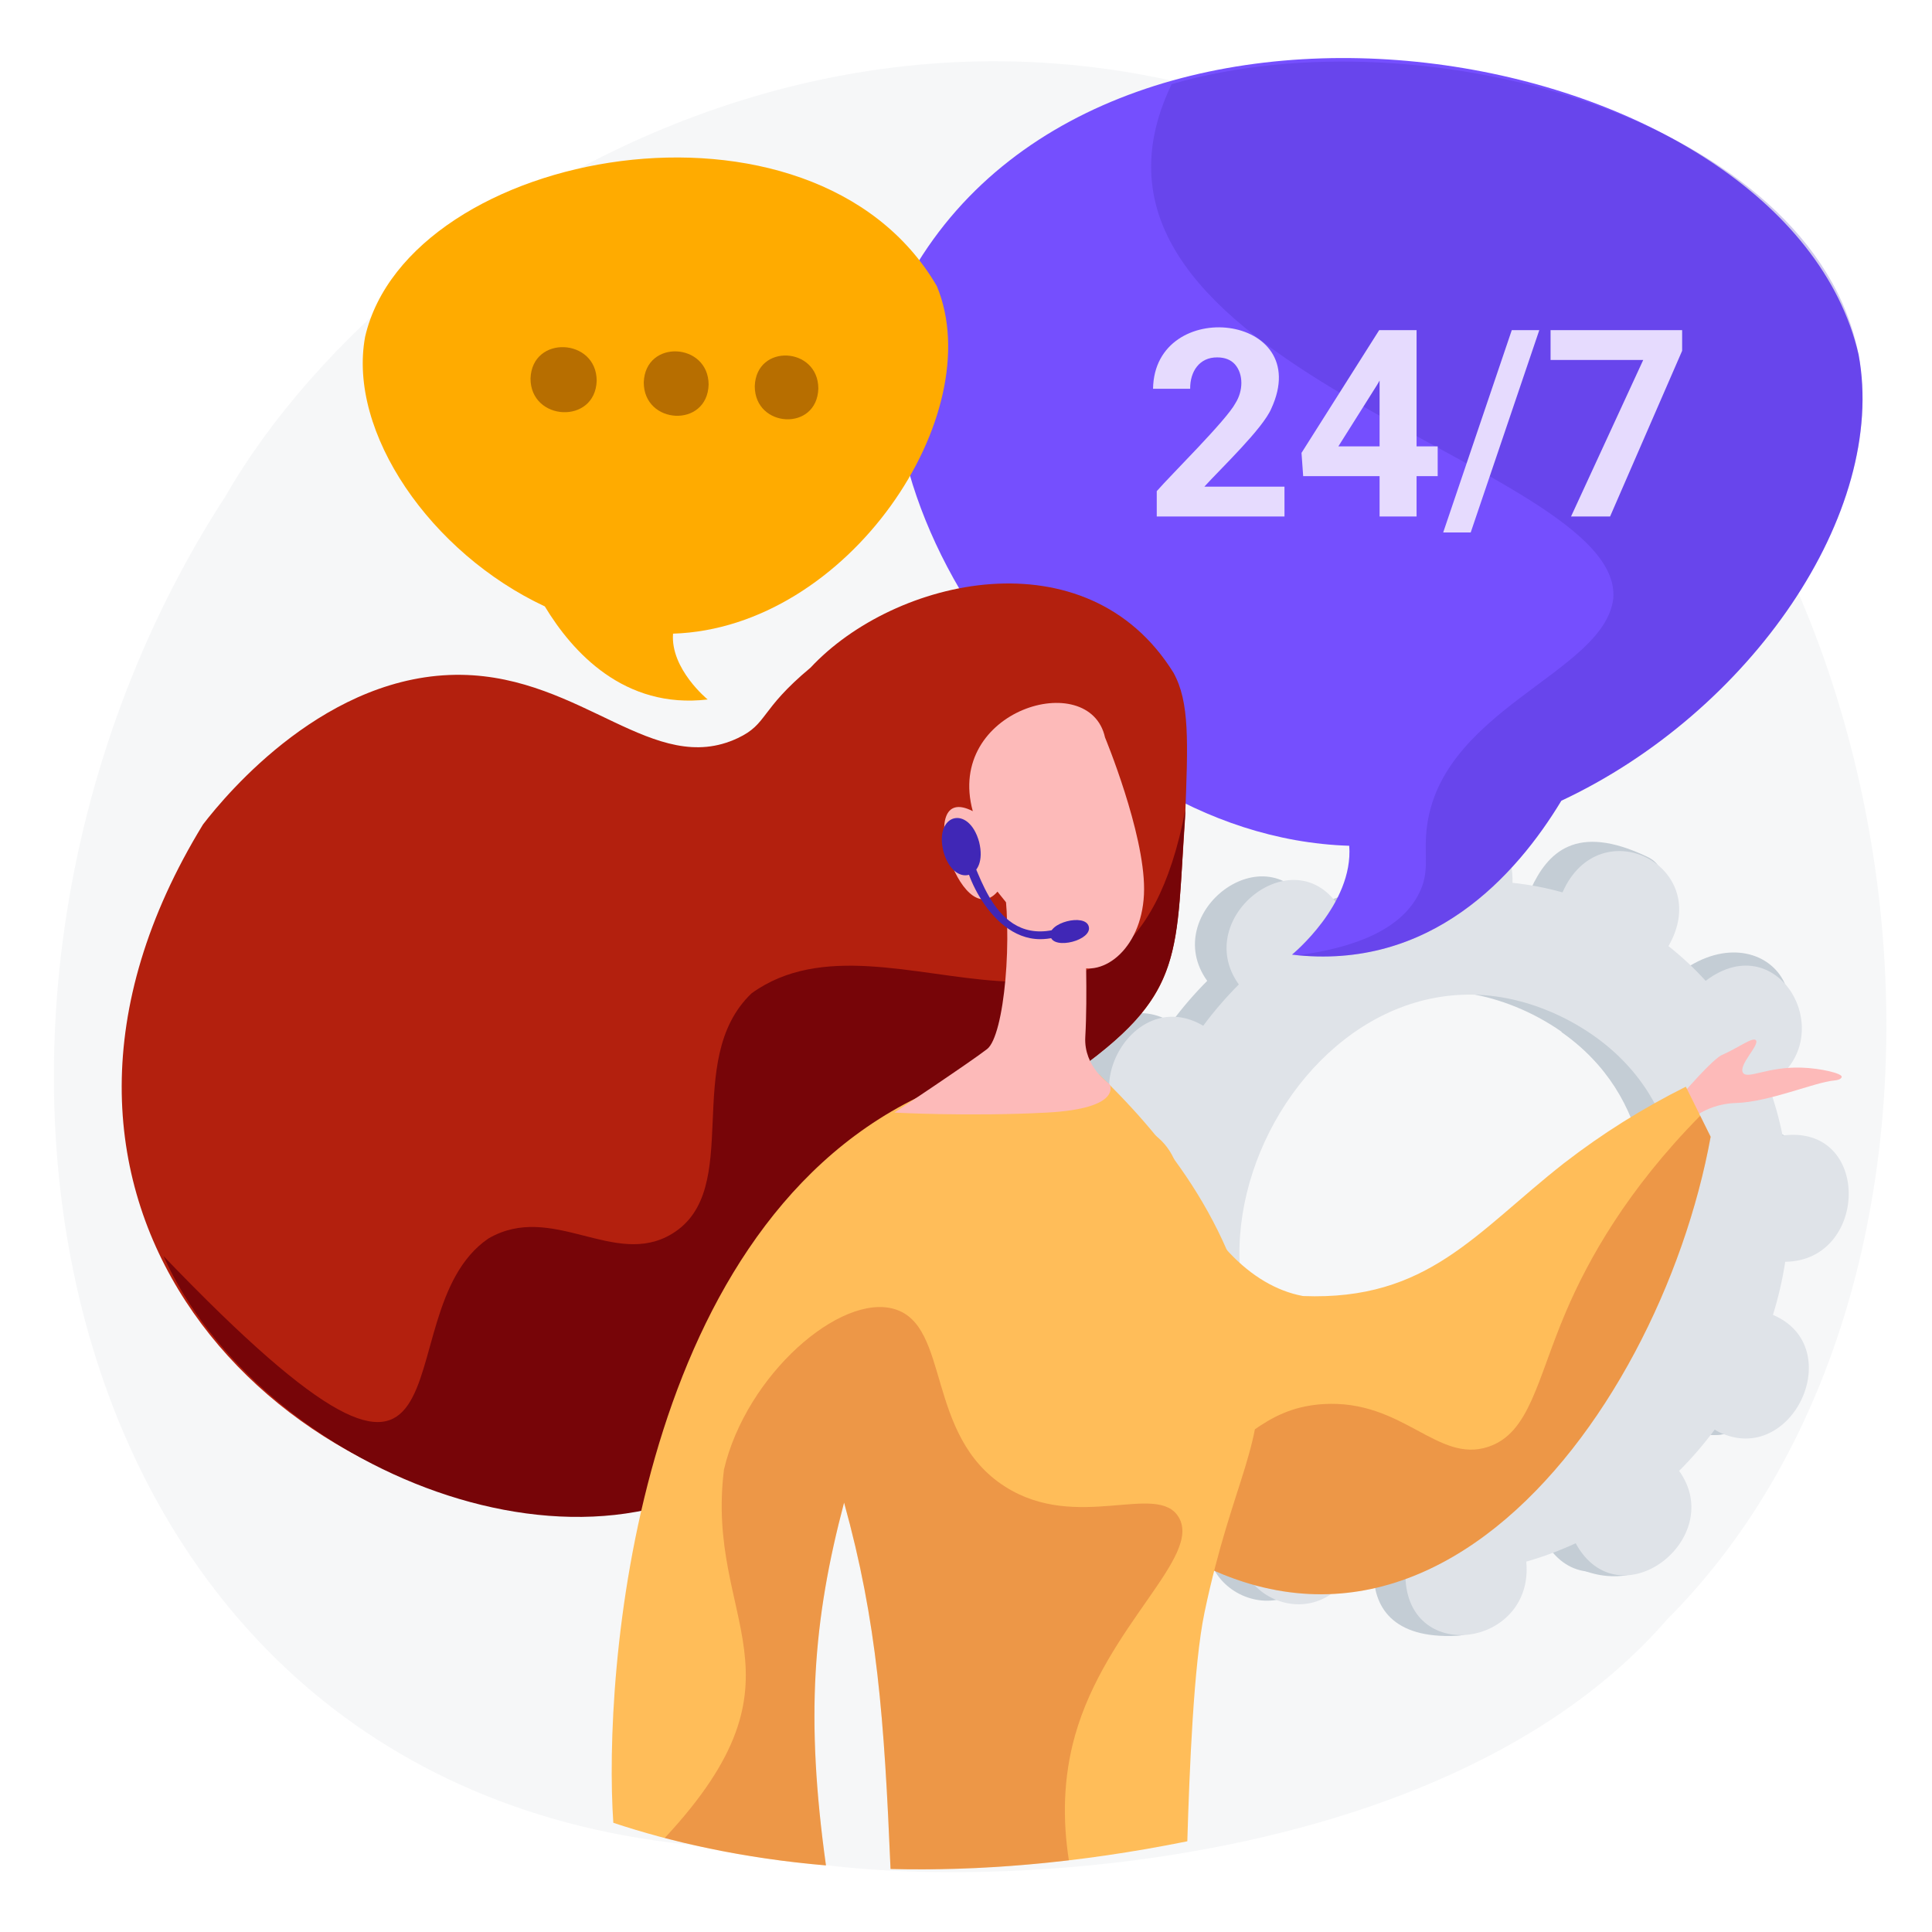 <svg fill="none" height="466" viewBox="0 0 466 466" width="466" xmlns="http://www.w3.org/2000/svg"><path d="m402.021 390.704c-59.093 67.977-192.843 65.953-221.518 55.206-168.427-5.8-208.602-199.165-126.1-326.253 42.221-73.461 182.102-162.702 321.656-54.819 90.226 71.697 108.784 242.958 25.962 325.865z" fill="#919eab" fill-opacity=".08"/><path d="m407.028 344.567c17.694 8.502 31.195-20.539 12.987-28.284 1.299-4.191 2.29-8.472 2.965-12.807 20.133-.192 20.913-33.293-.642-30.449-.837-4.159-1.995-8.248-3.463-12.228 18.018-10.71 2.923-38.739-15.09-25.083-2.75-3.038-5.752-5.838-8.972-8.372 3.889-7.461 10.029-17.155 2.497-20.693-17.227-8.247-24.047-.936-28.05 7.722-3.947-1.103-7.979-1.872-12.055-2.299-.312-8.073 2.794-14.629-5.746-14.456-18.382-.212-24.169 7.603-23.41 17.086-4.08 1.166-8.064 2.646-11.916 4.425-10.438-19.083-36.686 1.105-24.952 17.459-3.102 3.106-5.97 6.435-8.584 9.96-17.695-10.423-32.898 19.554-14.046 27.673-1.301 4.19-2.292 8.471-2.966 12.807-20.132.192-20.913 33.29.642 30.447.837 4.16 1.995 8.248 3.463 12.229-7.678 4.416-10.486 14.768-6.04 22.062 4.192 6.953 18.062 10.18 24.971 5.331.354-.248-4.178-2.038-3.849-2.309 2.751 3.037 5.752 5.838 8.973 8.371-11.106 19.254 16.582 33.293 25.556 12.971 3.947 1.102 7.979 1.871 12.055 2.299-.383 22.611 31.152 18.222 29.153-2.63 4.08-1.166 8.064-2.645 11.916-4.424 10.456 19.082 36.696-1.105 24.971-17.46 3.1-3.106 5.969-6.435 8.583-9.96.334.215.682.424 1.049.612zm-88.345 1.136c-60.787-31.151-9.814-131.581 51.21-100.901 60.787 31.149 9.812 131.587-51.21 100.901z" fill="#c4cdd5"/><path d="m424.214 303.43c19.266-1.745 18.926-33.253-1.873-30.403-.837-4.16-1.995-8.248-3.463-12.228 26.892-17.667 5.749-42.633-15.089-25.084-2.751-3.037-5.753-5.838-8.974-8.373 2.663-4.238 3.122-9.601 1.561-13.844-6.68 11.757-13.26 23.572-19.74 35.446 43.309 30.232 12.583 107.19-39.34 101.896-3.372 9.149-7.546 17.948-11.823 26.722 1.957.37 3.921.658 5.893.865-.353 9.25 4.633 16.872 19.916 16.126 8.513-.348 9.746-10.328 9.237-18.754 4.08-1.166 8.064-2.646 11.916-4.425 11.459 16.495 42.839 9.385 24.96-17.459 3.101-3.106 5.97-6.435 8.584-9.96 17.695 10.423 32.897-19.554 14.046-27.673 1.3-4.191 2.291-8.471 2.965-12.807.403-.001.81-.007 1.224-.045z" fill="#c4cdd5"/><path d="m414.65 345.43c17.694 8.504 31.197-20.538 12.987-28.284 1.299-4.191 2.29-8.471 2.965-12.807 20.133-.192 20.913-33.291-.64-30.447-.839-4.16-1.997-8.248-3.465-12.23 18.018-10.709 2.925-38.737-15.09-25.081-2.75-3.038-5.752-5.839-8.972-8.373 11.106-19.254-16.582-33.293-25.556-12.97-3.947-1.103-7.979-1.872-12.055-2.298.382-22.612-31.151-18.224-29.153 2.629-4.08 1.166-8.064 2.645-11.916 4.425-10.438-19.084-36.685 1.103-24.952 17.458-3.101 3.106-5.97 6.434-8.584 9.96-17.695-10.424-32.896 19.555-14.046 27.674-1.3 4.191-2.291 8.471-2.965 12.807-20.133.19-20.914 33.289.641 30.447.837 4.16 1.995 8.248 3.463 12.229-18.016 10.71-2.923 38.738 15.09 25.082 2.751 3.038 5.752 5.839 8.973 8.373-11.106 19.254 16.582 33.293 25.556 12.969 3.946 1.103 7.979 1.873 12.054 2.299-.382 22.611 31.153 18.224 29.154-2.629 4.08-1.166 8.064-2.645 11.916-4.425 10.439 19.082 36.685-1.103 24.953-17.458 3.101-3.107 5.97-6.436 8.584-9.962.347.216.692.427 1.058.612zm-88.343 1.138c-60.789-31.151-9.814-131.582 51.21-100.903 60.785 31.152 9.81 131.581-51.21 100.903z" fill="#dfe3e8"/><path d="m448.292 85.518c-17.377-75.183-178.717-104.99-228.128-20.173-21.175 51.176 35.228 136.438 105.27 138.655 1.083 14.104-13.812 26.264-13.812 26.264 33.315 3.947 53.99-18.931 64.974-37.134 45.467-21.275 78.786-69.416 71.696-107.612z" fill="#754ffe"/><path d="m448.293 85.517c-10.889-56.091-104.032-83.028-165.682-65.224-32.948 68.389 109.215 90.955 106.512 124.074-2.203 18.366-43.275 26.906-45.16 57.252-.337 5.422.744 8.848-1.612 13.709-4.444 9.163-16.221 13.349-29.288 15.083 32.471 3.13 52.709-19.353 63.534-37.286 45.467-21.271 78.786-69.412 71.696-107.608z" fill="#4027b6" opacity=".24"/><path d="m285.835 197.585c.743-18.828 1.114-28.249-2.787-35.315-20.896-33.696-67.347-22.924-87.545-1.23-12.381 10.3-10.24 13.543-17.547 16.991-20.197 9.52-37.347-14.827-66.633-15.26-32.306-.469-56.522 28.513-62.352 36.081-54.657 89.316 14.934 162.19 85.918 165.97 79.915-.515 42.493-35.479 65.427-74.358 2.185-3.245 8.818-13.077 21.082-19.457 13.852-7.206 21.816-3.207 36.159-11.271 28.03-19.682 25.895-27.732 28.278-62.151z" fill="#b3200e"/><path d="m39.418 302.951c79.709 83.061 51.46 14.085 78.404-4.235 15.401-8.918 30.403 7.297 44.276-1.126 17.535-10.645 2.185-41.785 19.183-58.001 33.37-24.142 90.247 30.995 104.645-44.323-2.437 35.029.597 44.394-28.373 64.47-14.345 8.064-22.309 4.058-36.161 11.271-12.264 6.38-18.894 16.213-21.08 19.457-15.657 23.226-2.777 42.109-14.459 58.438-42.459 39.013-123.364 5.371-146.435-45.951z" fill="#770508"/><path d="m406.363 271.417s4.29-5.128 12.337-5.37 19.012-5.017 23.722-5.437c1.137-.102 1.7-.429 1.797-.843.198-.854-5.029-2.099-9.665-2.254-8.224-.273-13.02 2.881-14.128 1.26-1.239-1.812 4.067-6.761 3.095-7.869-.754-.86-4.362 1.899-8.223 3.58-2.742 1.194-13.464 14.017-13.464 14.017z" fill="#fdbab9"/><path d="m406.625 262.109c1.995 4.024 3.99 8.05 5.985 12.078-12.485 68.67-76.047 154.638-149.466 83.871-28.754-20.192-28.872-51.072-5.759-81.221 7.128-9.52 21.961-7.471 26.175 3.652 6.646 17.548 17.857 29.736 30.736 32.117 30.136 1.169 41.62-15.341 62.976-32.073 9.158-7.087 18.99-13.257 29.353-18.424z" fill="#FFBD59"/><path d="m288.692 352.392c11.095-2.497 15.284-12.797 30.492-13.724 19.233-1.168 27.495 14.397 39.798 10.3 10.04-3.351 11.705-16.114 18.709-32.543 5.43-12.745 14.847-29.511 32.401-47.311l2.518 5.08c-12.511 68.719-76.047 154.617-149.467 83.871-11.152-9.236-21.1-19.04-22.35-33.784 22.942 26.185 37.939 30.354 47.899 28.111z" fill="#b3200e" opacity=".24"/><path d="m286.382 444.122c.518-17.212 1.537-42.736 4.149-55.201 6.781-32.351 15.039-40.539 12.828-61.31-4.476-30.672-21.538-52.248-38.217-68.401-19.493-3.315-23.433-4.71-43.881 5.52-68.464 33.497-75.773 139.414-73.327 174.929 13.799 4.585 30.873 8.537 51.288 10.28-4.955-35.583-3.151-59.015 4.37-87.512 7.999 28.82 9.676 52.066 11.209 88.374 20.847.533 44.688-1.251 71.581-6.679z" fill="#FFBD59"/><path d="m259.296 418.597c7.477-26.499 30.732-43.101 24.997-52.656-5.15-8.583-24.589 3.712-41.931-7.405-19.204-12.311-13.11-38.766-26.609-42.785-13.063-3.887-35.729 15.855-41.124 38.671-4.625 36.871 22.345 49.59-14.301 88.906 11.254 2.954 24.205 5.354 38.894 6.609-4.955-35.583-3.151-59.015 4.37-87.512 7.998 28.82 9.676 52.066 11.209 88.374 13.139.337 27.467-.25 43.012-2.089-1.531-9.799-1.377-19.979 1.483-30.113z" fill="#b3200e" opacity=".24"/><path d="m261.773 225.453s.572 14.748 0 24.649c-.42 7.248 5.848 11.376 5.848 11.376s3.433 5.896-15.17 6.883c-18.604.986-36.722 0-36.722 0s18.196-12.103 22.354-15.32 6.388-27.26 3.725-42.491z" fill="#fdbab9"/><path d="m266.532 177.87s9.472 22.838 9.422 36.637c-.05 13.8-9.7 21.719-17.011 18.312-7.312-3.407-18.345-17.759-18.345-17.759-8.975 10.406-20.476-26.903-5.961-19.404-6.691-24.47 28.173-34.661 31.895-17.786z" fill="#fdbab9"/><path d="m250.906 226.53c-13.094 0-19.947-20.301-17.636-20.325 2.316-.534 4.948 21.275 20.572 18.14 1.159-.279 1.579 1.561.404 1.803-1.096.249-2.216.378-3.34.382z" fill="#4027b6"/><path d="m262.613 223.486c.886 3.287-8.401 5.701-9.229 2.4-.885-3.287 8.401-5.701 9.229-2.4z" fill="#4027b6"/><path d="m236.169 203.092c2.249 9.113-6.15 11.295-8.623 2.242-2.249-9.113 6.147-11.295 8.623-2.242z" fill="#4027b6"/><path d="m88.069 81.219c10.505-45.45 108.038-63.467 137.905-12.198 12.797 30.936-21.296 82.477-63.637 83.818-.654 8.526 8.35 15.875 8.35 15.875-20.133 2.386-32.637-11.443-39.276-22.447-27.487-12.857-47.627-41.956-43.342-65.048z" fill="#ffab00"/><path d="m143.921 91.851c-.357 10.597-15.968 9.767-15.959-.554.373-10.591 15.958-9.745 15.959.554z" fill="#b76e00"/><path d="m170.919 92.786c-.337 10.504-15.636 9.664-15.643-.543.35-10.499 15.628-9.642 15.643.543z" fill="#b76e00"/><path d="m197.384 93.707c-.312 10.41-15.314 9.563-15.334-.532.331-10.408 15.304-9.542 15.334.532z" fill="#b76e00"/><g fill="#e6dbfe"><path d="m309.82 124.579h-30.81v-6.113c3.345-3.86 16.801-17.104 18.971-21.207 1.883-2.965 1.972-6.95-.077-9.339-1.01-1.145-2.451-1.717-4.321-1.717-4.283-.03-6.555 3.398-6.515 7.563h-8.952c.353-22.455 39.105-18.193 28.523 4.785-2.069 4.876-12.218 14.485-16.15 18.835h19.325z"/><path d="m341.68 107.66h5.092v7.193h-5.092v9.724h-8.923v-9.724h-18.43l-.401-5.619 18.737-29.604h9.017zm-18.863 0h9.94v-15.866l-.587 1.018z"/><path d="m354.736 128.435h-6.638l16.544-48.805h6.637z"/><path d="m405.733 84.61-17.38 39.967h-9.416l17.411-37.754h-22.35v-7.193h31.735z"/></g></svg>